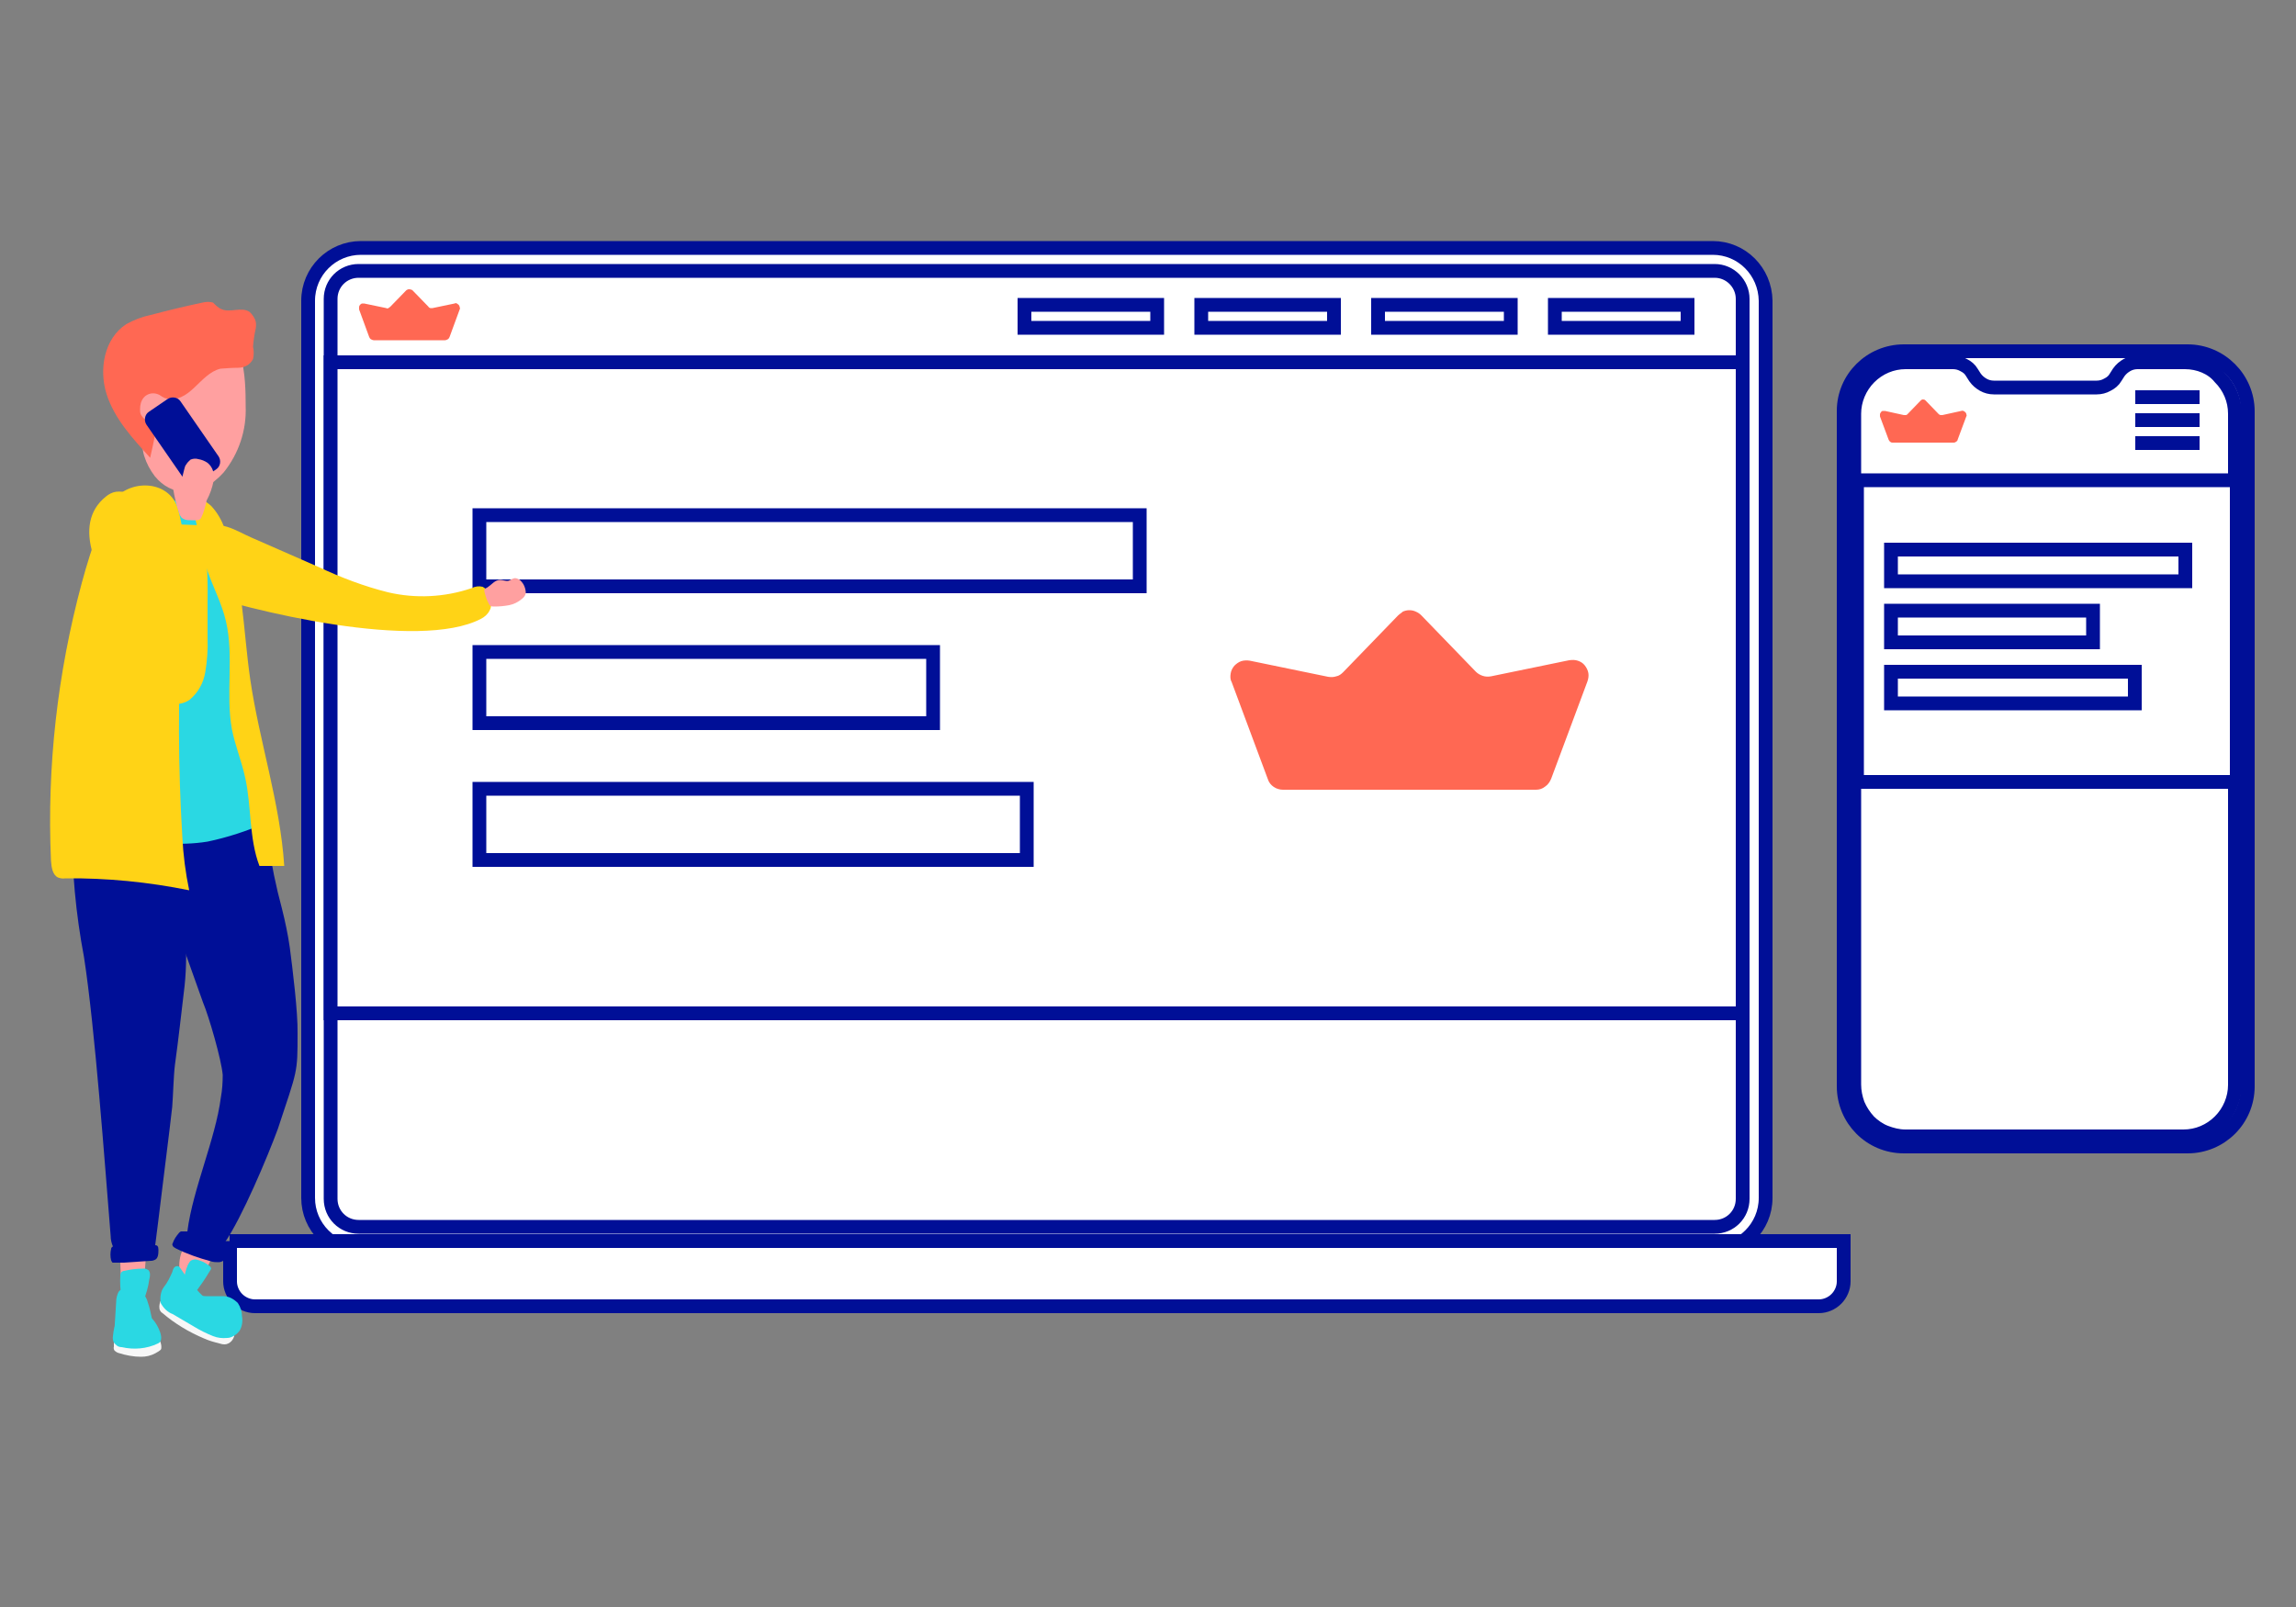 <?xml version="1.0" encoding="utf-8"?>
<!-- Generator: Adobe Illustrator 26.1.0, SVG Export Plug-In . SVG Version: 6.00 Build 0)  -->
<svg version="1.1" id="Layer_1" xmlns="http://www.w3.org/2000/svg" xmlns:xlink="http://www.w3.org/1999/xlink" x="0px" y="0px"
	 viewBox="0 0 500 350" style="enable-background:new 0 0 500 350;" xml:space="preserve">
<rect x="0" y="0" width="500" height="350" fill="#808080" stroke="none"/>
<style type="text/css">
	.st0{fill:#FFFFFF;stroke:#000F97;stroke-width:3;stroke-miterlimit:10;}
	.st1{fill:#FF6853;}
	.st2{fill:#000F97;}
	.st3{fill:#FFD316;}
	.st4{fill:#FFA0A0;}
	.st5{fill:#F7F7F7;}
	.st6{fill:#2AD8E3;}
</style>
<g>
	<path class="st0" d="M373,54H78.6c-6.3,0-11.5,5.1-11.5,11.5v195.4c0,6.3,5.1,11.5,11.5,11.5H373c6.3,0,11.5-5.1,11.5-11.5V65.5
		C384.4,59.1,379.3,54,373,54z"/>
	<path class="st0" d="M373.4,59H78.1c-3.4,0-6.1,2.7-6.1,6.1v196c0,3.4,2.7,6.1,6.1,6.1h295.3c3.4,0,6.1-2.7,6.1-6.1v-196
		C379.5,61.8,376.8,59,373.4,59z"/>
	<path class="st0" d="M476.4,76.5h-61.8c-7.2,0-13.1,5.8-13.1,13v147.1c0,7.2,5.8,13.1,13.1,13.1h61.8c7.2,0,13.1-5.8,13.1-13.1
		V89.6C489.5,82.4,483.6,76.5,476.4,76.5z"/>
	<path class="st0" d="M50,270.3h351.5v8.8c0,1.4-0.6,2.8-1.6,3.8s-2.4,1.6-3.8,1.6H55.5c-1.4,0-2.8-0.6-3.8-1.6
		c-1-1-1.6-2.4-1.6-3.8V270.3z"/>
	<path class="st0" d="M475.8,78.9h-10.3c-0.8,0-1.6,0.2-2.3,0.6c-0.7,0.4-1.3,0.9-1.8,1.6l-0.7,1.1c-0.4,0.7-1,1.2-1.8,1.6
		c-0.7,0.4-1.5,0.6-2.3,0.6h-22.4c-0.8,0-1.6-0.2-2.3-0.6s-1.3-0.9-1.8-1.6l-0.7-1.1c-0.4-0.7-1-1.2-1.8-1.6
		c-0.7-0.4-1.5-0.6-2.3-0.6h-10.3c-3,0-5.8,1.2-7.9,3.3c-2.1,2.1-3.3,5-3.3,7.9v146.1c0,1.5,0.3,2.9,0.8,4.3
		c0.6,1.4,1.4,2.6,2.4,3.7c1,1,2.3,1.9,3.6,2.4s2.8,0.9,4.3,0.9h60.6c3,0,5.8-1.2,7.9-3.3c2.1-2.1,3.3-5,3.3-7.9V90.1
		c0-3-1.2-5.8-3.3-7.9C481.7,80.1,478.8,78.9,475.8,78.9z"/>
	<path class="st0" d="M379.5,78.9H72v141.8h307.5V78.9z"/>
	<path class="st1" d="M88.4,63.3L85,66.8c-0.1,0.1-0.3,0.2-0.4,0.3c-0.2,0.1-0.3,0.1-0.5,0l-4.8-1c-0.2,0-0.4,0-0.5,0
		c-0.2,0.1-0.3,0.2-0.4,0.3c-0.1,0.1-0.2,0.3-0.2,0.5c0,0.2,0,0.4,0,0.5l2.2,6c0.1,0.2,0.2,0.4,0.4,0.5s0.4,0.2,0.6,0.2h15.5
		c0.2,0,0.4-0.1,0.6-0.2c0.2-0.1,0.3-0.3,0.4-0.5l2.2-6c0.1-0.2,0.1-0.3,0-0.5c0-0.2-0.1-0.3-0.2-0.5c-0.1-0.1-0.3-0.2-0.4-0.3
		c-0.2-0.1-0.3-0.1-0.5,0l-4.8,1c-0.2,0-0.3,0-0.5,0c-0.2-0.1-0.3-0.1-0.4-0.3l-3.4-3.5c-0.1-0.1-0.2-0.2-0.3-0.2
		C89.3,63,89.2,63,89.1,63s-0.3,0-0.4,0.1C88.6,63.1,88.5,63.2,88.4,63.3z"/>
	<path class="st1" d="M304.4,134.1l-11.9,12.3c-0.4,0.4-0.9,0.8-1.5,0.9c-0.6,0.2-1.2,0.2-1.8,0.1l-17-3.5c-0.6-0.1-1.3-0.1-1.9,0.1
		c-0.6,0.2-1.1,0.6-1.5,1c-0.4,0.5-0.7,1-0.8,1.7c-0.1,0.6-0.1,1.3,0.2,1.8l7.9,21.2c0.2,0.7,0.7,1.3,1.3,1.7c0.6,0.4,1.3,0.6,2,0.6
		h55.1c0.7,0,1.4-0.2,2-0.7c0.6-0.4,1-1,1.3-1.7l7.9-21.2c0.2-0.6,0.3-1.2,0.2-1.8c-0.1-0.6-0.4-1.2-0.8-1.7c-0.4-0.5-0.9-0.8-1.5-1
		c-0.6-0.2-1.2-0.2-1.9-0.1l-17,3.5c-0.6,0.1-1.2,0.1-1.8-0.1c-0.6-0.2-1.1-0.5-1.5-0.9l-11.9-12.3c-0.3-0.3-0.7-0.6-1.2-0.8
		c-0.4-0.2-0.9-0.3-1.4-0.3c-0.5,0-0.9,0.1-1.4,0.3C305.2,133.5,304.8,133.7,304.4,134.1z"/>
	<path class="st1" d="M418.3,87.2l-2.9,3c-0.1,0.1-0.2,0.2-0.4,0.2c-0.1,0-0.3,0-0.4,0l-4.1-0.9c-0.2,0-0.3,0-0.5,0
		c-0.1,0-0.3,0.1-0.4,0.3c-0.1,0.1-0.2,0.3-0.2,0.4c0,0.2,0,0.3,0,0.5l1.9,5.1c0.1,0.2,0.2,0.3,0.3,0.4c0.1,0.1,0.3,0.2,0.5,0.2
		h13.4c0.2,0,0.3-0.1,0.5-0.2c0.1-0.1,0.3-0.2,0.3-0.4l1.9-5.1c0.1-0.1,0.1-0.3,0-0.5c0-0.2-0.1-0.3-0.2-0.4
		c-0.1-0.1-0.2-0.2-0.4-0.3c-0.1,0-0.3-0.1-0.5,0l-4.1,0.9c-0.1,0-0.3,0-0.4,0c-0.1,0-0.3-0.1-0.4-0.2l-2.9-3
		c-0.2-0.2-0.4-0.2-0.6-0.2C418.7,87,418.5,87,418.3,87.2z"/>
	<path class="st0" d="M252,66.4h-28.9v5H252V66.4z"/>
	<path class="st0" d="M290.5,66.4h-28.9v5h28.9V66.4z"/>
	<path class="st0" d="M329,66.4h-28.9v5H329V66.4z"/>
	<path class="st0" d="M367.5,66.4h-28.9v5h28.9V66.4z"/>
	<path class="st2" d="M479,85h-14v3h14V85z"/>
	<path class="st2" d="M479,90h-14v3h14V90z"/>
	<path class="st2" d="M479,95h-14v3h14V95z"/>
	<path class="st0" d="M487.1,104.6h-82.7v65.7h82.7V104.6z"/>
	<path class="st0" d="M248.2,112.2H104.4v15.5h143.8V112.2z"/>
	<path class="st0" d="M203.2,142h-98.8v15.5h98.8V142z"/>
	<path class="st0" d="M223.6,171.8H104.4v15.5h119.2V171.8z"/>
	<path class="st0" d="M475.9,119.7h-64.1v6.9h64.1V119.7z"/>
	<path class="st0" d="M455.8,133h-44v6.9h44V133z"/>
	<path class="st0" d="M464.9,146.3h-53.1v6.9h53.1V146.3z"/>
</g>
<path class="st3" d="M39.8,128c-2.5-0.9-1.1-4.8,4.6-12.1c2.7-3.4,7.3-0.1,10.4,1.2l14.6,6.4c4.9,2.3,9.9,4.2,15.1,5.5
	c6,1.4,12.3,1.1,18.2-0.9c0.8-0.4,1.6-0.5,2.4-0.3c0.5,0.3,1,0.6,1.3,1.1s0.5,1,0.6,1.6c0.1,0.9,0,1.8-0.4,2.5
	c-0.4,0.8-1.1,1.4-1.9,1.8C91.2,141.8,54.8,133.3,39.8,128z"/>
<path class="st4" d="M106.2,127.9c0.9-0.6,1.6-1.6,2.7-1.6c0.6,0,1.2,0.3,1.8,0.2c0.6-0.2,0.7-0.4,1.1-0.5c0.2-0.1,0.5-0.1,0.8,0
	c0.2,0.1,0.5,0.2,0.7,0.4c0.4,0.4,0.7,0.8,0.9,1.3c0.2,0.5,0.3,1,0.3,1.5c-0.1,0.5-0.4,0.9-0.8,1.2c-0.8,0.7-1.8,1.2-2.8,1.4
	c-1.1,0.2-2.1,0.3-3.2,0.3c-0.3,0-0.6,0-0.8-0.1c-0.2-0.1-0.4-0.3-0.5-0.6c-0.4-0.7-0.6-1.4-0.8-2.1
	C105.3,128.3,105.5,128.3,106.2,127.9z"/>
<path class="st4" d="M60,218.2c0.9,3.9,1.3,7.9,1.1,11.9c-0.3,2.9-1,5.7-1.9,8.5c-4,13.3-8.9,26.3-14.7,38.9
	c-0.3,0.8-0.7,1.5-1.4,1.9c-1.4,0.9-3.4-0.3-3.9-1.9c-0.3-1.6-0.2-3.4,0.4-4.9c3.3-11.5,6.7-23.2,9-34.9c0.6-2.5-0.1-5,0-7.5
	c-0.2-2.9-0.7-5.9-1.6-8.7c-2.6-9.5-5.6-19-8.9-28.4c-1-2.9-2-6.2-0.5-8.9c1.5-2.7,4.9-3.6,7.9-3.9c1.9-0.2,3.8-0.2,5.7-0.1
	c3.5,0.2,4.5,1.4,4.6,4.6c0,3.8,0.6,7.6,1,11.4C57.7,203.5,58.7,210.9,60,218.2z"/>
<path class="st4" d="M32.8,253c-0.4,9.3-0.7,18.5-1.6,27.6l-4.8,0.6c-0.6-19.3-1.3-38.7-3.7-57.9c-1.3-9.9-3-19.8-4-29.8
	c-0.4-3.9-0.4-8.3,2.5-10.9c1.3-1.1,2.9-1.7,4.6-1.8c3.1-0.4,9,0.9,9.8,4.6c0.1,2.3,0,4.5-0.4,6.8l-0.3,8.3
	c-0.4,11.2-0.9,22.3-1.4,33.5L32.8,253z"/>
<path class="st5" d="M30.7,295.5c-1.6,0-3.2-0.3-4.8-0.8c-0.4-0.1-0.7-0.3-1-0.6c-0.1-0.2-0.2-0.5-0.1-0.8v-1c0-0.1,0-0.2,0-0.3
	c0-0.1,0.3,0,0.4,0c2.5,0.6,5,0.8,7.6,0.5c0.6,0,1.1-0.2,1.6-0.5c0,0,0.2-0.2,0.3,0c0.1,0.2,0.1,0.1,0.2,0.2
	c0.2,0.5,0.3,1.1,0.2,1.6c-0.2,0.4-0.9,0.7-1.2,0.9C32.8,295.3,31.8,295.5,30.7,295.5z"/>
<path class="st6" d="M32.5,278.7c0.2-0.7,0.3-1.6-0.2-2.1c-0.4-0.2-0.8-0.4-1.2-0.3c-1.4,0-2.8,0.2-4.1,0.5c-0.2,0-0.4,0.1-0.6,0.3
	c-0.1,0.2-0.2,0.4-0.2,0.7c-0.1,1.6,0,3.3,0.3,4.9c0,0.2,0.1,0.5,0.2,0.7c0.2,0.2,0.4,0.3,0.6,0.4c0.2,0.1,0.4,0.2,0.7,0.2
	c1.1,0.2,2.5,0.5,3.2-0.5C31.8,281.9,32.3,280.3,32.5,278.7z"/>
<path class="st6" d="M33.4,287.5c-0.5-0.6-1.1-1-1.8-1.4c-0.8-0.5-1.7-0.9-2.6-0.9c-0.7,0-1.3,0.2-1.9,0.6c-0.6,0.3-1.1,0.8-1.4,1.4
	c-0.7,1.2-1,2.5-1.1,3.8c-0.1,0.5,0,1,0.2,1.4c0.2,0.3,0.5,0.5,0.7,0.7c0.3,0.2,0.6,0.3,1,0.3c2.6,0.6,5.4,0.4,7.9-0.8
	C36.1,291.9,34.3,288.5,33.4,287.5z"/>
<path class="st6" d="M25.8,281.4c-0.3,0.6-0.5,1.4-0.5,2.1l-0.5,8.1c0,0.1,0,0.2,0,0.3c0,0.1,0.3,0.1,0.4,0.1c2.3,0,4.6-0.2,7-0.3
	c0.6,0,1.4-0.2,1.6-0.7c0.1-0.4,0.1-0.8-0.1-1.2c-0.6-2-0.8-4.1-1.5-6.1c-0.2-0.9-0.7-1.7-1.4-2.3C29.8,280.4,26.7,280,25.8,281.4z"
	/>
<path class="st5" d="M50.4,292.1c-0.4,0.4-0.9,0.7-1.5,0.7c-0.4,0-0.8-0.1-1.1-0.2c-1.2-0.3-2.3-0.6-3.4-1.1c-3.3-1.4-6.3-3.2-9-5.5
	c-0.2-0.1-0.4-0.3-0.5-0.5c-0.2-0.3-0.2-0.7-0.2-1s0.1-0.7,0.2-1c0.1-0.2,0.2-0.3,0.3-0.4c0.1,0,0.2-0.1,0.3-0.1s0.2,0,0.3,0.1
	c0.8,0.5,1.6,1.2,2.3,1.9c3.3,2.5,7.1,4.3,11.1,5.3c0.3,0.1,1.6,0.2,1.8,0.5C51.1,291,50.7,291.8,50.4,292.1z"/>
<path class="st6" d="M43.4,280.3c0.9-1.2,1.7-2.5,2.5-3.8c0-0.1,0.2-0.3,0-0.4c0-0.1,0-0.1-0.1-0.2c0,0-0.1-0.1-0.1-0.1
	c-0.9-0.8-2-1.3-3.1-1.5c-0.4,0-0.8,0.1-1.1,0.3c-0.3,0.3-0.4,0.6-0.6,0.9c-0.5,1.1-0.7,2.3-0.9,3.5c0,0.2,0,0.4,0,0.6
	c0,0.2,0.1,0.4,0.3,0.5c0.1,0.1,0.3,0.2,0.4,0.2c0.5,0.3,1,0.6,1.6,0.7C43,281.2,43,280.8,43.4,280.3z"/>
<path class="st6" d="M39.2,276.1c-0.1-0.1-0.2-0.3-0.4-0.3c-0.2-0.1-0.3,0-0.5,0c-0.2,0.1-0.3,0.2-0.4,0.3c-0.2,0.3-0.3,0.6-0.4,1
	c-0.5,1.1-1,2.2-1.8,3.2c-0.4,0.5-0.6,1.1-0.7,1.7c-0.1,0.6-0.1,1.2,0,1.8c0.6,1.1,1.5,2,2.6,2.4l4.6,2.7c1.3,0.8,2.7,1.5,4.2,2.1
	c1,0.4,2,0.5,3.1,0.4c0.5,0,1-0.2,1.5-0.5c0.5-0.3,0.8-0.6,1.2-1.1c0.5-0.9,0.7-2,0.5-3.1c0-1-0.3-2-0.9-2.9
	c-0.4-0.4-0.9-0.8-1.5-1.1c-0.6-0.3-1.2-0.4-1.8-0.4c-1.2,0-2.4,0-3.7,0c-0.3,0-0.6,0-0.8-0.2c-0.2-0.2-0.4-0.4-0.6-0.6
	C42,279.9,40.5,278.1,39.2,276.1z"/>
<path class="st2" d="M35.1,180.2c0.9-1.4,2.2-2.5,3.6-3.4c1.4-0.9,3-1.4,4.7-1.6c3.3-0.3,6.6-0.1,9.9,0.6c1.7,0.3,4,0.8,4.8,2.5
	c0.3,1.6,0.4,3.3,0.3,5c0.7,4.9,1.7,9.8,3,14.6c0.7,2.8,1.3,5.6,1.7,8.4c0.6,4.6,1.8,14.2,1.7,18.8c0,8.7,0,7.8-4.3,20.8
	c-2.3,6.2-7.8,19.3-11.6,24.8c1.4,0.8,1.8,1.6,0.5,3.2c-0.2,0.3-0.5,0.5-0.8,0.7c-0.3,0.2-0.7,0.3-1,0.3c-0.6,0-1.1,0-1.7-0.2
	c-2.6-0.7-5.2-1.6-7.6-2.8c-0.3-0.2-0.6-0.3-0.7-0.6c-0.1-0.2-0.1-0.4,0-0.5c0.3-0.9,0.8-1.6,1.4-2.3c0.1-0.1,0.2-0.2,0.4-0.3
	c0.2,0,0.4,0,0.6,0h0.8c1.2-9.3,6.1-20,7.3-29.2c0.3-1.6,0.4-3.3,0.4-4.9c-0.3-3.4-3-12.7-4.3-15.8l-8.2-23c-1-2.4-1.7-4.9-2.1-7.5
	C33.4,185.1,33.8,182.5,35.1,180.2z"/>
<path class="st2" d="M18.3,208.5c-1.8-9.5-2.7-19.1-2.6-28.7c0-0.6,0.1-1.2,0.2-1.7c0.3-0.7,0.7-1.3,1.3-1.8
	c1.5-1.2,3.5-1.7,5.4-1.5c1.9,0.2,3.8,0.7,5.6,1.4l6.5,2.2c1.9,0.3,3.7,1,5.3,1.9c1.9,1.8,0.3,6.7,0.2,9.1c-0.3,8.4,0.9,16.9,0,25.3
	c-0.7,5.8-1.3,11.4-2.1,17.2c-0.3,2.3-0.4,6.8-0.6,9.2c-0.2,1.7-0.4,3.4-0.6,5.1c-0.6,4.6-2.5,20.5-3.1,25c0.5,0,0.7,0.3,0.7,1
	c0,0.7,0,1.9-0.8,2.2c-0.2,0.1-0.5,0.2-0.8,0.2l-6,0.4c-0.6,0-1.3,0-1.9,0c-0.2,0-0.3,0-0.5,0c-0.1-0.1-0.2-0.3-0.3-0.5
	c-0.2-0.8-0.2-1.7,0-2.5c0-0.2,0.1-0.3,0.2-0.4c0.1-0.1,0.1-0.1,0.2-0.1c-0.3-0.7-0.5-1.5-0.5-2.3C22.8,253.2,20.7,224.1,18.3,208.5
	z"/>
<path class="st4" d="M33.7,103.7c-1-1.3-1.8-2.8-2.3-4.4c-0.3-0.9-0.3-1.8-0.6-2.7c-0.3-0.9-0.5-1.8-0.6-2.8c0-1,0-2-0.1-3
	c-0.2-0.9-0.5-1.7-0.7-2.6c-0.3-1.3-0.2-2.6,0.2-3.8c0.2-0.6,0.5-1.2,0.9-1.8c0.3-0.5,0.9-0.9,1.3-1.5c0.2-0.5,0.5-1,0.6-1.6
	c0.3-0.6,0.6-1.1,0.9-1.7c0.7-1.1,1.4-2.2,2.3-3.1c1.2-1.4,2.8-2.5,4.6-3.2c1.8-0.7,3.7-0.9,5.5-0.7c7.5,1.3,7.8,11.1,7.8,17.7
	c0.2,5.2-1.5,10.3-4.8,14.4C43.6,108.6,37.3,108.2,33.7,103.7z"/>
<path class="st1" d="M48.4,67.4c1.8,0.7,4.2-0.6,5.9,0.5c0.5,0.4,0.9,1,1.2,1.6s0.3,1.3,0.2,2c-0.3,1.3-0.5,2.7-0.6,4
	c0.2,0.9,0.2,1.8,0,2.7c-0.3,0.6-0.8,1.1-1.3,1.4c-0.6,0.3-1.2,0.5-1.9,0.5c-1.3,0-2.6,0.1-3.9,0.2c-4.6,1.1-6.7,7.9-12.1,6.4
	c-0.4-0.2-0.8-0.4-1.2-0.7c-0.6-0.3-1.2-0.4-1.8-0.3s-1.2,0.4-1.6,0.9c-0.6,0.7-0.8,1.6-0.8,2.5c0,0.5,0,1,0.3,1.4
	c0.2,0.3,0.4,0.5,0.6,0.7c0.2,0.2,0.5,0.3,0.8,0.4c0.7,0.2,1.4,0,1.8,0.5c0.4,0.5-0.1,1.8-0.2,2.3c-0.3,1.8-0.7,3.5-1.1,5.3
	c-3.8-4.2-7.8-8.5-9.5-13.9c-1.7-5.4-0.5-12.1,4.3-15.2c1.6-0.9,3.4-1.6,5.3-2c3.8-1,7.5-1.9,11.3-2.7c0.8-0.2,1.6-0.2,2.3,0
	C46.8,66.3,47.5,67.1,48.4,67.4z"/>
<path class="st6" d="M39.8,109.8c1,0.4,2.2,0.2,3.3,0.5c1,0.4,1.8,1.1,2.5,1.9c0.7,0.8,1.2,1.8,1.4,2.8c1,2.9,1.8,5.8,2.3,8.8
	c0.6,3,1.2,5.9,1.8,8.9c0.6,3,1.3,6.4,1.6,9.7c0.3,3.3,0.4,6,0.6,9c0.4,6.2,4,12.2,5.3,18.3c0.6,2.3,1,4.6,1,6.9
	c0,0.6-0.2,1.2-0.5,1.8c-0.3,0.3-0.7,0.6-1.2,0.8c-4.1,1.8-8.4,3.2-12.7,4.1c-3.1,0.5-6.4,0.6-9.5,0.3c-2.9-0.2-10.4-0.4-13.3-0.7
	c-1.4-0.1-2.7-0.4-4-1c-2-1.4-3.4-3.5-3.9-5.9c-1.9-6.5,0.6-13.9,1.7-20.6c1-6.7,1.4-13.5,3.1-20.1c1.3-6.3,3.2-12.4,5.4-18.4
	c1.2-2.9,2.7-5.7,4.6-8.2C32.1,104.9,36.5,108.6,39.8,109.8z"/>
<path class="st3" d="M39.6,136.9c-0.9,15.1-0.8,30.2,0.1,45.3c0.2,4,0.7,7.9,1.5,11.7c-8.9-1.8-17.9-2.7-27-2.6
	c-0.5,0.1-1.1,0-1.6-0.2c-1.2-0.6-1.4-2.3-1.5-3.7c-0.9-20.4,1.4-40.7,6.7-60.4c1.1-4.1,2.4-8.2,3.9-12.2c0.7-2.2,1.7-4.3,3.2-6.1
	c3.9-4.5,12.2-4,13.9,2.3C41.1,119.2,40.1,128.3,39.6,136.9z"/>
<path class="st3" d="M42.8,114.1c0.6,3.4,1.3,6.7,2.3,10c1.3,3.8,3.2,7.3,4.1,11.2c1.8,7.6-0.1,15.8,1.3,23.5
	c0.7,3.6,2.1,6.9,2.9,10.6c1.4,6.3,0.8,13.2,3.1,19.2h5.4c-0.9-13.8-5.4-27-7.4-40.6c-1.6-11.1-1.6-22.6-5.6-32.9
	c-0.6-1.8-1.6-3.5-2.9-4.9c-0.9-0.8-3.2-2.6-4.1-1.3C41.4,109.7,42.6,113.2,42.8,114.1z"/>
<path class="st2" d="M32.4,89.7l4.1-2.8c0.9-0.6,2.2-0.4,2.8,0.5l8.3,12c0.6,0.9,0.4,2.2-0.5,2.8L43,105c-0.9,0.6-2.2,0.4-2.8-0.5
	l-8.3-12C31.3,91.6,31.5,90.3,32.4,89.7z"/>
<path class="st3" d="M23,108.2c0.7-0.6,1.5-1,2.3-1.1c0.9-0.1,1.8,0,2.6,0.3c1.7,1.4,3,3.3,3.5,5.4c3,8.1,5.9,16.2,8.9,24.3
	c1.4,3.2,2.1,6.6,1.9,10.1c-0.5,3.5-3.3,6.7-6.1,5.6c-1.5-0.8-2.7-2.1-3.4-3.7c-5.2-9-9.4-18.6-12.5-28.5
	C18.7,115.6,19.3,111.2,23,108.2z"/>
<path class="st3" d="M41.3,152.4c1.8-1.5,3-3.6,3.4-6c0.4-2.4,0.6-4.9,0.5-7.4c0-2.7,0-5.4,0-8.1c0.1-5.3-0.2-10.6-0.9-15.8
	c0-0.2-0.1-0.3-0.1-0.4c-0.1-0.1-0.2-0.2-0.3-0.2c-0.1-0.1-0.3-0.1-0.4-0.1l-4.9-0.2c1.1,0-1.2,17.4-1.4,19
	c-0.8,5.5-2.2,12.4-1.2,18C36.4,154,39.6,153.6,41.3,152.4z"/>
<path class="st4" d="M41.5,113.3c-0.4,0-0.7,0-1.1-0.1c-0.3-0.1-0.7-0.3-0.9-0.5c-0.2-0.3-0.4-0.6-0.5-1c-0.6-1.7-1-3.5-1.3-5.3
	c-0.1-0.3-0.1-0.6,0-0.9c0-0.1,0.1-0.3,0.3-0.4c0.1-0.1,0.3-0.1,0.4-0.1c0.3,0,0.6,0.3,0.8,0.1c0.1-0.1,0.1-0.2,0.2-0.3
	c0.3-0.8,0.5-1.7,0.7-2.5c0.1-0.4,0.2-0.9,0.5-1.2c0.2-0.4,0.6-0.7,0.9-1c0.5-0.2,1.1-0.3,1.7-0.1c0.7,0.1,1.4,0.4,2,0.8
	c0.6,0.5,1,1.1,1.2,1.8c0.2,0.7,0.3,1.5,0.1,2.2c-0.3,1.5-0.8,2.9-1.5,4.2c-0.3,1.3-0.6,2.6-1.2,3.8
	C43.5,113.5,42.2,113.3,41.5,113.3z"/>
</svg>
